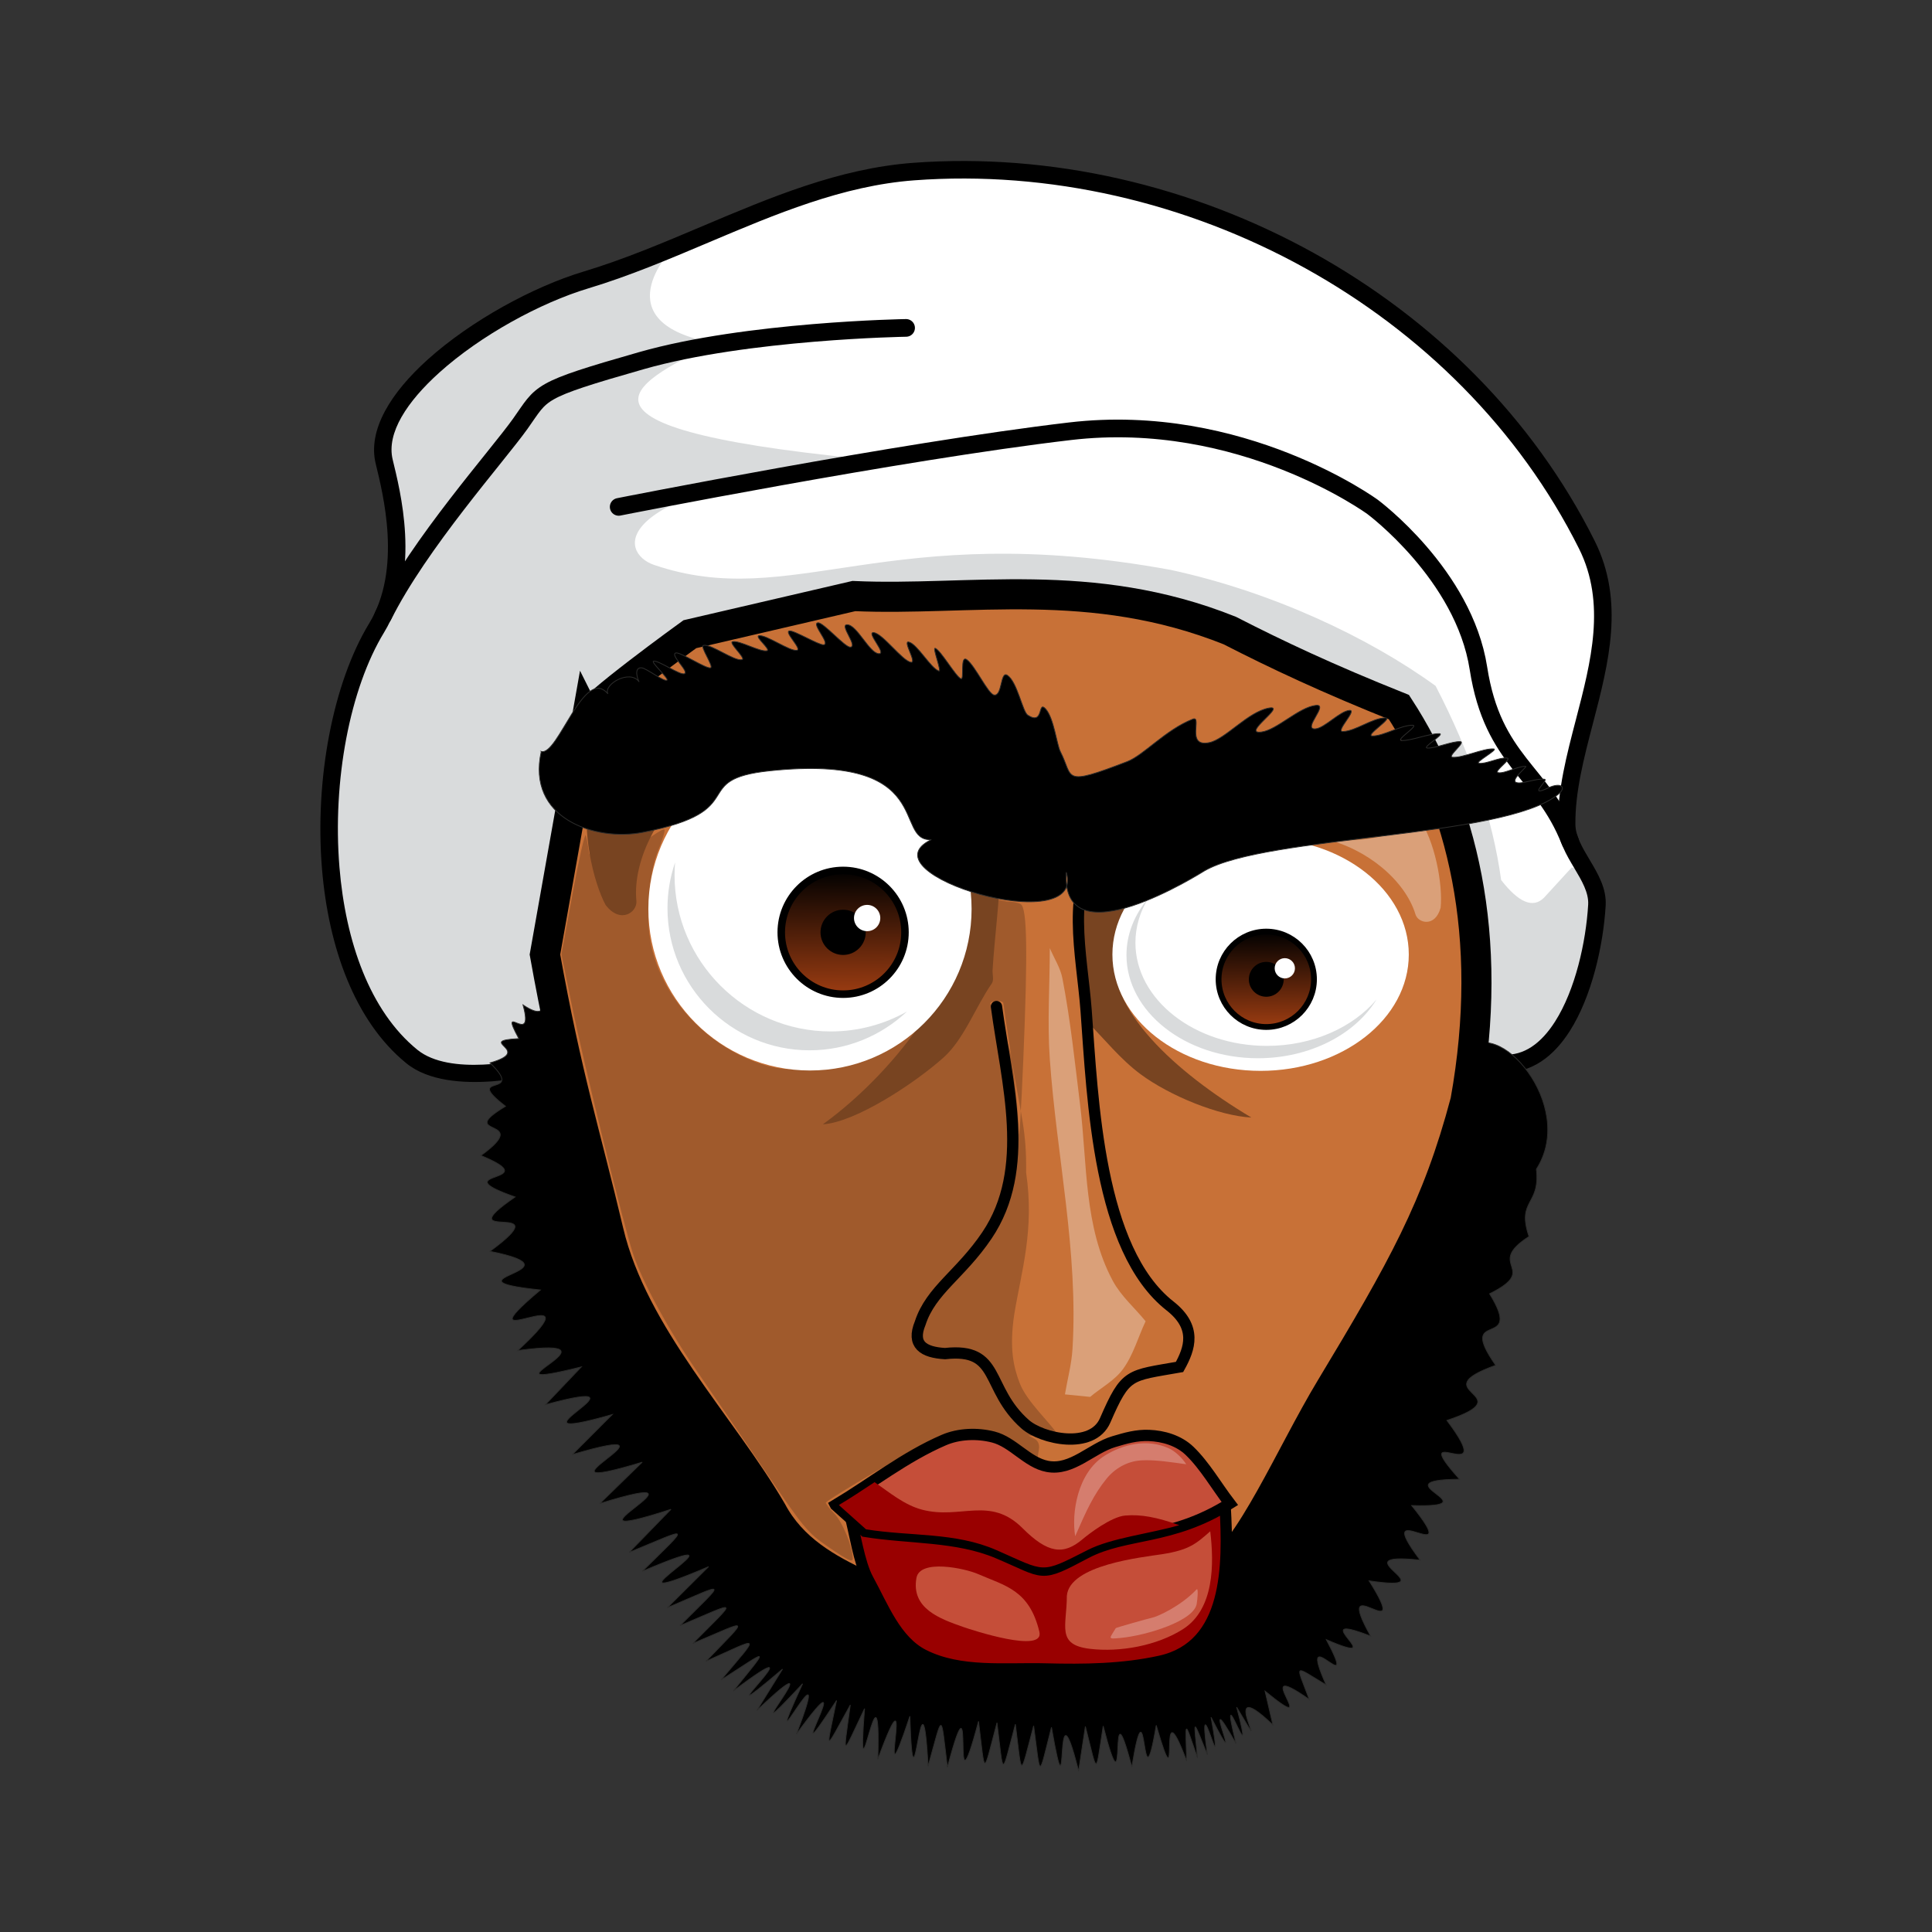 <svg:svg xmlns:dc="http://purl.org/dc/elements/1.1/" xmlns:ns2="http://creativecommons.org/ns#" xmlns:rdf="http://www.w3.org/1999/02/22-rdf-syntax-ns#" xmlns:svg="http://www.w3.org/2000/svg" fill-rule="evenodd" height="513.723" id="svg19977" version="1.1" viewBox="31.355 23.896 513.723 513.723" width="513.723">
  <svg:rect x="31.355" y="23.896" width="513.723" height="513.723" fill="#333333" stroke="none"/>
  <svg:defs id="defs20111">
    <svg:linearGradient gradientUnits="userSpaceOnUse" id="linearGradient20729" x1="254.99" x2="254.68" y1="287.1" y2="255.19">
      <svg:stop id="stop20725" offset="0" stop-color="#963a11" />
      <svg:stop id="stop20727" offset="1" />
    </svg:linearGradient>
  </svg:defs>
  <svg:path d="m175.75 306.84s-24.135 6.705-34.862-2.011c-28.511-23.165-26.733-85.472-9.386-113.97 9.386-15.419 3.951-36.185 2.011-44.247-4.273-17.766 29.914-41.134 53.634-48.27 29.302-8.816 56.639-26.56 87.154-28.828 71.729-5.333 146.24 33.694 179 99.221 12.17 24.34-5.641 50.494-5.363 74.417 0.089 7.637 8.504 13.83 8.045 21.453-1.246 20.678-11.934 53.283-35.532 38.214-33.487-21.383-62.929-50.46-99.892-65.031-60.958-24.028-118.68 18.973-144.81 69.053z" fill="#fff" id="path20043" />
  <svg:path d="m175.75 306.84s-24.135 6.705-34.862-2.011c-28.511-23.165-26.733-85.472-9.386-113.97 9.386-15.419 3.951-36.185 2.011-44.247-4.273-17.766 29.914-41.134 53.634-48.27 7.613-2.291 15.092-5.184 22.53-8.252l0.264 0.207s-18.772 19.442 11.397 24.805c-18.101 9.386-48.94 22.124 39.555 30.839-69.053 8.716-64.807 25.029-55.645 28.158 36.866 12.588 61.902-12.515 137.44 1.341 26.817 5.81 52.516 17.877 70.394 30.839 9.386 18.101 15.196 35.308 17.431 51.622 4.693 6.034 8.492 7.598 11.397 4.693l7.375-8.045c1.455 0.328 2.801 0.772 4.046 1.324 1.579 2.804 2.844 5.651 2.658 8.732-1.246 20.678-11.934 53.283-35.532 38.214-33.487-21.383-62.929-50.46-99.892-65.031-60.958-24.028-118.68 18.973-144.81 69.053z" fill="#d9dbdc" id="path20045" />
  <svg:path d="m176.35 309.09c-0.073 0.019-25.265 7.023-36.931-2.456-13.761-11.181-20.733-30.91-22.449-51.754-1.972-23.94 2.99-49.524 12.545-65.222 4.396-7.222 5.316-15.81 4.908-23.557-0.417-7.915-2.227-14.992-3.178-18.948-2.152-8.948 4.05-18.842 13.839-27.652 11.482-10.334 28.055-19.365 41.392-23.377 10.686-3.215 21.099-7.621 31.501-12.023 18.264-7.728 36.497-15.444 56.153-16.905 36.739-2.731 74.21 6.043 106.57 23.979 31.578 17.504 58.28 43.74 74.676 76.532 8.022 16.044 3.739 32.463-0.468 48.588-2.388 9.154-4.75 18.21-4.65 26.845 0.036 3.089 1.879 6.182 3.716 9.264 2.307 3.872 4.607 7.731 4.329 12.343-0.635 10.539-3.673 24.12-9.556 33.332-2.13 3.336-4.645 6.129-7.573 8.058-3.049 2.008-6.504 3.07-10.387 2.836-3.549-0.214-7.412-1.518-11.593-4.187-11.574-7.391-22.819-15.823-34.061-24.253-20.797-15.595-41.583-31.181-65.422-40.578-27.269-10.749-53.891-7.751-77.192 3.361-27.721 13.219-50.773 37.882-64.714 64.603l-0.471 0.903-0.981 0.268zm-34.009-6.051c8.604 6.99 27.37 2.915 31.827 1.815 14.417-27.187 38.009-52.217 66.351-65.732 24.391-11.631 52.279-14.761 80.877-3.488 24.401 9.619 45.451 25.403 66.512 41.195 11.045 8.282 22.093 16.567 33.789 24.035 3.471 2.217 6.583 3.294 9.359 3.461 2.814 0.17 5.328-0.606 7.555-2.073 2.348-1.547 4.417-3.867 6.212-6.678 5.421-8.49 8.233-21.19 8.829-31.099 0.194-3.228-1.728-6.455-3.657-9.692-2.165-3.633-4.338-7.278-4.388-11.607-0.107-9.182 2.34-18.562 4.814-28.043 3.988-15.286 8.048-30.849 0.795-45.357-15.966-31.93-41.987-57.49-72.77-74.553-31.555-17.491-68.119-26.046-103.99-23.379-18.965 1.41-36.809 8.96-54.682 16.523-10.565 4.471-21.141 8.946-31.973 12.205-12.758 3.838-28.617 12.483-39.612 22.378-8.594 7.734-14.116 16.095-12.423 23.132 0.987 4.107 2.866 11.445 3.305 19.782 0.447 8.506-0.609 18.012-5.598 26.209-9.065 14.892-13.754 39.377-11.856 62.426 1.624 19.717 8.068 38.257 20.724 48.54z" id="path20047" />
  <svg:path d="m421.3 303.54c7.834-10.225 29.532 14.173 18.582 31.247 1.124 9.768-5.305 7.996-1.963 17.899-12.065 7.774 3.261 8.414-10.48 15.226 9.481 15.292-9.164 3.63 1.626 19.014-20.152 7.228 7.941 7.693-12.975 14.659 14.448 19.197-11.498-0.938 3.368 15.651-22.116 0.128 9.418 7.64-12.742 6.979 14.587 18.043-11.441-3.687 2.255 14.513-22.489-2.385 8.655 8.775-13.562 5.52 12.04 19.167-10.349-4.493 0.402 14.689-18.615-7.202 6.565 8.854-11.785 0.938 9.312 17.519-8.368-6.454-0.038 12.046-8.86-5.316-8.139-5.891-4.497 3.855-17.062-11.977 4.663 11.247-11.758-2.209l2.08 8.982c-15.885-15.224 1.182 13.469-9.628-4.71 5.543 21.106-5.435-11.609-0.161 9.685-10.839-19.224 3.582 12.83-6.649-7.006 3.982 22.23-4.071-12.582-0.965 9.977-4.134-10.175-3.62-9.815-2.641 0.81-3.719-10.739-3.125-9.957-2.885 0.83-8.429-22.476-0.996 14.916-8.085-9.475-4.106 24.483-2.231-14.779-6.488 11.063-6.76-25.575-0.636 16.101-7.618-10.864-2.099 13.499-1.409 13.167-4.737 0.11l-1.801 11.839c-6.978-27.701-2.142 17.337-7.214-11.62-3.56 13.988-2.834 13.717-4.739-0.392-3.775 14.161-3.033 13.971-4.857-0.418-3.819 14.318-3.077 14.196-4.889-0.402-3.834 14.42-3.094 14.366-4.909-0.378-7.943 29.924-0.311-17.711-8.272 12.228-1.853-14.95-1.105-14.665-5.137-0.298-1.728-31.863-3.864 18.284-4.844-13.286-9.815 29.501 2.398-18.246-8.52 11.427 0.958-31.409-5.894 17.233-3.532-13.446-6.194 12.971-5.754 13.548-3.792-0.975-6.985 12.544-6.6 13.161-3.653-1.191-16.901 25.779 7.756-16.329-10.681 8.952 11.145-29.062-11.241 14.722 1.644-13.397-21.462 22.975 10.954-14.881-12.143 7.089l6.809-10.983c-24.59 20.815 12.922-13.768-13.116 5.841 10.005-12.401 9.527-11.099-3.231-2.958 10.576-12.585 10.721-11.51-4.012-4.969 11.76-12.213 11.84-11.205-3.495-4.745 12.213-12.33 12.351-11.374-3.398-4.738 12.487-12.487 12.707-11.584-3.365-4.771l10.948-10.896c-34.005 14.473 16.398-13.27-17.61 1.226 12.912-12.82 13.109-11.854-3.508-5.031l11.124-11.453c-34.868 11.286 15.98-12.31-18.913-1.536l11.268-10.994c-34.269 10.343 15.315-11.999-18.58-2.032l10.62-10.639c-32.5 9.228 14.202-11.289-17.783-2.621l9.553-10.044c-30.402 7.531 13.98-8.543-16.899-4.355 22.854-21.157-17.041 3.246 6.017-16.103-27.921-2.949 12.5-5.115-13.417-10.276 19.563-14.357-12.143-1.472 6.692-14.457-20.062-7.047 9.104-3.516-9.095-11.013 14.356-10.401-7.407-4.706 6.546-13.098-11.786-9.146 5.764-1.948-4.12-11.536 12.019-3.415-4.271-5.845 7.666-6.454-5.777-10.675 4.346 2.751 1.11-8.963 10.07 6.738 1.455-9.209 7.771 2.243-10.041-16.715 241.65 8.428 243.1 10.194z" id="path20049" stroke="#2c2c2b" stroke-width=".216" />
  <svg:path d="m187.41 214.84c0-2.535 27.381-22.31 27.381-22.31 14.535-3.381 29.071-6.761 43.606-10.141 30.673 1.386 63.012-5.593 99.946 9.167 12.561 6.445 26.117 12.821 44.985 20.362 16.674 25.636 25.627 60.632 17.687 104.76-7.459 28.191-16.83 44.79-35.905 76.446-10.596 17.584-21.49 43.578-31.471 49.365-9.982 5.787-20.924 10.853-35.297 13.347-9.054 4.219-18.863 4.667-29.014 3.403-9.465-2.5-18.931-5.687-28.395-13.691-9.765-4.527-18.978-9.743-24.339-19.775-13.318-22.864-36.896-46.777-43.42-74.39-6.276-26.565-11.08-41.048-16.919-73.669 3.718-20.959 7.437-41.917 11.155-62.875z" fill="#c87137" id="path20051" stroke="#000" stroke-width="8" />
  <svg:path d="m364.1 321.05c-20.611-12.292-38.41-29.013-36.185-43.494 0.155-1.008 0.405-2.006 0.76-2.991 2.559-7.572 7.567-15.359 13.237-19.31 6.314-4.399 10.641-4.907 18.093-6.828 8.115-2.091 11.088-14.038 24.474-17.229-25.56-4.289-49.827 5.434-60.271 17.248-9.78 11.063-5.143 29.387-4.056 44.113 0.07 0.952 0.14 1.933 0.211 2.933 4.713 4.729 8.906 10.068 14.268 14.037 7.732 5.723 20.842 11.088 29.469 11.521z" fill="#784421" id="path20053" />
  <svg:path d="m366.55 246.78c21.75 0 39.404 13.858 39.404 30.931 0 17.072-17.654 30.93-39.404 30.93s-39.405-13.858-39.405-30.93c0-17.073 17.655-30.931 39.405-30.931z" fill="#fff" id="path20057" />
  <svg:path d="m257.21 426.14c1.371 4.798 2.538 13.306 4.934 17.682 4.003 7.31 7.363 16.396 14.804 20.15 9.731 4.907 21.591 3.416 32.485 3.7 10.163 0.266 20.503 0.139 30.43-2.056 18.371-4.062 18.13-25.64 17.271-41.12-15.9 4.386-30.405 8.226-46.878 9.046-17.33 0.863-35.912-4.66-53.046-7.402z" fill="#900" id="path20059" stroke="#000" stroke-width="3" />
  <svg:path d="m315.03 448.26c0 7.942-2.89 12.975 6.087 14.057 8.097 0.976 17.906-0.842 24.781-5.217 8.382-5.333 8.293-17.447 7.263-26.029-3.752 3.306-5.6 4.966-12.8 6.09-5.318 0.829-24.687 2.818-25.331 11.099z" fill="#c54e39" id="path20061" />
  <svg:path d="m287.5 456.52c-6.168-2.167-13.917-4.887-12.463-13.042 0.912-5.121 12.89-2.562 16.356-1.049 7.231 3.157 13.665 4.205 16.336 15.376 1.403 5.869-17.87-0.468-20.229-1.285z" fill="#c54e39" id="path20063" />
  <svg:path d="m314.16 543.79c-6.523-4.471-7.92-6.167-21.007-25.503-7.711-11.392-17.702-26.025-22.203-32.518-9.318-13.442-18.189-29.705-21.308-39.064-3.161-9.484-16.392-63.196-20.365-82.674l-3.465-16.985 3.765-20.507c2.071-11.279 4.014-19.832 4.318-19.007 0.304 0.825 0.8 3.526 1.101 6.002 4.579 8.665 23.585-9.003 25.048-7.919 0.282 0.282-0.665 3.417-2.106 6.967-3.149 7.759-4.239 22.181-2.361 31.229 3.825 18.427 19.452 34.785 38.477 40.277 17.072 4.667 29.86-6.005 43.935-9.781 16.382-7.989 21.238-3.857 29.355-17.614l-0.445-16.068c-0.43-15.527 4.384-11.088 7.597-11.07 1.469 0.008 3.251 0.383 3.959 0.832 2.129 1.351 2.372 15.423 0.882 51.171-0.768 18.431-1.464 29.235-1.546 24.008-0.083-5.227-1.26-16.706-2.616-25.509s-2.475-16.343-2.487-16.756c-0.012-0.413-0.895-0.75-1.963-0.75s-2.138 0.338-2.378 0.75c-0.24 0.413 5.672 10.003 7.026 18.256 3.208 19.561 5.068 24.074 4.882 38.013 2.793 19.233-1.509 32.432-3.942 47.127-1.671 11.238-0.289 17.43 1.8 22.874 2.416 6.297 10.347 13.336 12.619 17.133-8.858 1.824-12.241-1.202-7.645 1.411 1.117 0.635 1.654 1.882 1.435 3.333l-0.601 3.756-4.648-3.257c-6.471-4.535-9.755-6.659-16.881-6.659-5.338 0-7.505 0.5-14.413 3.841-6.281 3.038-31.644 17.766-34.264 20.122-0.237 0.213 1.023 1.89 2.802 3.725 2.706 2.792 6.059 10.947 6.121 14.89 0.023 1.433-1.528 0.688-8.476-4.075z" fill="#a05a2c" fill-rule="evenodd" id="path20761" transform="matrix(.8 0 0 .8 0 -0)" />
  <svg:path d="m250.15 322.86c20.61-14.888 39.593-41.646 37.367-59.185-0.155-1.222-0.404-2.43-0.759-3.623-2.56-9.171-7.568-18.603-13.238-23.387-6.314-5.328-10.64-5.944-18.093-8.27-8.115-2.533-11.088-17.003-24.473-20.867 25.56-5.195 49.827 6.581 60.27 20.889 9.78 13.399 5.144 35.593 4.057 53.429-0.071 1.153 0.431 2.62-0.211 3.552-4.28 6.207-7.428 14.856-12.79 19.663-7.732 6.931-23.503 17.275-32.13 17.799z" fill="#784421" id="path20055" />
  <svg:path d="m253.51 424.09c9.595-5.757 18.511-12.839 28.785-17.27 4.034-1.741 8.899-1.904 13.158-0.823 5.291 1.342 9.03 6.794 14.393 7.813 6.534 1.242 11.656-4.781 17.682-6.579 3.195-0.954 6.037-1.777 9.369-1.645 3.759 0.149 7.874 1.311 10.78 4.112 4.051 3.905 7.127 9.321 10.691 13.981-15.613 9.846-27.688 7.595-38.242 13.159-12.609 6.647-10.424 5.498-23.439 0-11.001-4.647-23.576-3.838-35.364-5.757l-7.813-6.991z" fill="#c54e39" id="path20065" stroke="#000" stroke-width="3" />
  <svg:path d="m254.41 424.09c3.278-1.966 6.297-3.968 9.498-6.086 4.03 2.791 7.923 6.081 12.631 7.32 10.25 2.697 18.041-3.753 26.728 4.934 6.669 6.669 10.857 7.229 15.927 2.934 1.649-1.396 7.613-5.976 11.322-6.306 4.183-0.371 8.46 0.437 14.409 2.555-7.975 2.31-17.974 3.361-24.379 6.618-12.705 6.459-10.903 5.857-24.278 0-10.939-4.791-22.856-3.599-34.644-5.518l-7.214-6.451z" fill="#900" id="path20067" />
  <svg:path d="m317.25 432.38c-1.017-6.089 0.557-16.861 7.848-21.414 4.887-3.051 11.26-4.613 17.115-1.929 1.517 0.695 3.43 2.419 4.565 4.211-3.506-0.472-8.418-1.296-12.122-1.024-3.646 0.268-6.856 2.149-9.063 4.862-3.4 4.18-5.308 8.344-8.343 15.294z" fill="#d57d6e" id="path20069" />
  <svg:path d="m349.6 450.09c-0.327 4.731-13.416 8.703-20.309 9.343-3.638 0.337-2.91 0.228-1.245-2.62 0.079-0.137 8.858-2.608 9.525-2.727 1.493-0.265 7.78-3.124 11.95-7.555 0.544-0.578 0.227 2.778 0.079 3.559z" fill="#d57d6e" id="path20071" />
  <svg:path d="m296.32 291.54c2.719 20.282 9.429 43.119-2.535 60.846-7.033 10.422-14.885 14.532-17.747 23.325-2.367 5.747 0.845 7.775 6.592 8.113 14.926-1.659 10.535 9.235 21.296 18.761 4.446 3.936 17.857 6.89 21.296-1.014 5.516-12.677 6.242-11.81 19.775-14.198 2.718-4.899 4.725-10.529-2.535-16.226-19.067-14.961-20.549-54.73-22.31-78.593-1.087-14.726-5.724-33.051 4.056-44.113" fill="none" id="path20073" stroke="#000" stroke-linecap="round" stroke-width="3" />
  <svg:path d="m310.5 276c0 9.833-0.689 19.69 0 29.499 1.812 25.764 7.62 51.185 6.034 77.098-0.249 4.07-1.341 8.045-2.011 12.067l6.704 0.67c2.905-2.458 6.465-4.305 8.716-7.374 2.778-3.789 4.022-8.492 6.033-12.738-2.905-3.576-6.531-6.67-8.715-10.727-7.743-14.38-6.768-31.184-8.716-46.929-1.384-11.197-2.549-22.444-4.692-33.521-0.552-2.852-2.235-5.363-3.353-8.045z" fill="#e9c6af" id="path20075" opacity=".552" />
  <svg:path d="m383.56 246.98c10.867 1.536 23.72-2.019 24.877-5.809 4.539 6.159 6.621 18.18 5.981 24.104-1.475 5.311-5.988 4.06-6.677 1.781-2.742-9.073-13.033-17.571-24.181-20.076z" fill="#daa079" id="path20077" />
  <svg:path d="m246.73 222.6c23.719 0 42.971 19.252 42.971 42.971s-19.252 42.972-42.971 42.972-42.971-19.253-42.971-42.972 19.252-42.971 42.971-42.971z" fill="#fff" id="path20081" />
  <svg:path d="m218.13 230.42c-11.282 6.617-27.059 8.522-30.052 4.869-2.212 8.844 0.94 23.038 4.329 29.277 4.032 5.186 8.44 1.763 8.167-1.062-1.089-11.243 6.403-25.272 17.556-33.084z" fill="#784421" id="path20079" />
  <svg:path d="m272.51 292.87c-6.771 6.384-15.885 10.306-25.887 10.306-20.81 0-37.783-16.972-37.783-37.783 0-4.259 0.713-8.358 2.022-12.183-0.092 1.124-0.141 2.26-0.141 3.406 0 22.882 18.663 41.545 41.544 41.545 7.343 0 14.248-1.925 20.245-5.291z" fill="#d9dbdc" id="path20083" />
  <svg:path d="m133.23 187.64c9.545-19.166 30.401-42.542 36.481-51.079 6.08-8.536 4.022-8.715 32.18-16.76 28.157-8.045 70.394-8.715 70.394-8.715" fill="none" id="path20085" stroke="#000" stroke-linecap="round" stroke-width="4.7" />
  <svg:path d="m448.86 247.64c-7.373-18.803-20.507-21.123-24.387-46.055s-28.157-42.907-28.157-42.907-34.862-25.476-80.45-20.112c-45.589 5.363-120 20.112-120 20.112" fill="none" id="path20087" stroke="#000" stroke-linecap="round" stroke-width="4.7" />
  <svg:path d="m397.37 289.67c-5.644 9.221-17.666 15.615-31.53 15.615-19.253 0-34.955-12.326-34.955-27.438 0-5.576 2.14-10.772 5.805-15.11-2.193 3.584-3.424 7.594-3.424 11.823 0 15.112 15.702 27.438 34.955 27.438 12.148 0 22.881-4.91 29.149-12.328z" fill="#d9dbdc" id="path20089" />
  <svg:g id="g20737">
    <svg:path d="m255.54 255.35c9.079 0 16.449 7.369 16.449 16.448s-7.37 16.449-16.449 16.449-16.448-7.37-16.448-16.449 7.369-16.448 16.448-16.448z" fill="url(#linearGradient20729)" id="path20093" stroke="#000" stroke-width="2" />
    <svg:path d="m255.54 265.79c3.319 0 6.013 2.694 6.013 6.013s-2.694 6.013-6.013 6.013-6.013-2.694-6.013-6.013 2.694-6.013 6.013-6.013z" id="path20095" />
    <svg:path d="m261.93 264.51c1.929 0 3.495 1.566 3.495 3.495s-1.566 3.495-3.495 3.495-3.495-1.566-3.495-3.495 1.566-3.495 3.495-3.495z" fill="#fff" id="path20097" />
  </svg:g>
  <svg:path d="m175.28 223.72c4.449 1.23 11.411-22.898 17.716-15.332-1.279-2.47 5.866-6.666 8.314-3.166-0.255-0.318-1.595-3.803 0.56-3.764 1.293 0.023 6.089 3.847 6.849 3.295 0.568-0.413-4.482-4.892-3.564-5.049 1.4-0.239 7.079 3.866 8.222 3.325 1.28-0.605-4.096-5.147-2.27-5.521 1.193-0.244 7.997 4.283 9.182 3.964 0.98-0.263-2.941-5.779-1.88-5.978 2.096-0.393 8.182 4.279 10.235 3.807 1.236-0.284-3.76-4.553-2.461-4.793 1.856-0.343 7.233 2.78 9.071 2.433 1.271-0.24-3.386-3.811-2.074-4.011 1.93-0.294 8.159 4.19 10.053 3.887 1.528-0.243-3.508-4.961-1.951-5.155 1.28-0.16 7.84 3.834 9.095 3.684 1.897-0.228-3.41-5.728-1.5-5.853 1.446-0.095 7.15 6.55 8.561 6.474 2.187-0.117-2.995-5.979-0.82-5.955 2.618 0.028 5.894 7.582 8.427 7.702 2.229 0.105-3.555-5.861-1.338-5.601 2.386 0.279 7.549 7.482 9.853 7.875 1.743 0.298-2.264-5.782-0.554-5.376 2.26 0.537 5.842 7.016 8.006 7.703 0.831 0.264-1.8-6.336-0.983-6.04 1.481 0.535 5.425 7.488 6.845 8.107 0.979 0.427-0.337-6.494 1.593-5.049 2.187 1.638 5.596 9.02 7.167 9.352 2.3 0.487 1.657-6.519 3.585-5.227 2.646 1.772 4.027 9.684 5.417 10.594 4.391 2.875 2.571-4.089 4.762-1.644 2.192 2.445 2.957 9.5 3.914 11.362 3.592 6.986 0.217 9.395 17.777 2.636 4.407-1.696 10.149-8.432 17.442-11.299 2.599-1.022-1.994 7.621 4.403 6.242 4.318-0.932 10.214-8.154 15.814-9.181 4.9-0.899-7.425 7.027-2.027 6.381 4.133-0.495 9.996-6.62 14.575-7.102 3.496-0.368-3.781 6.476-0.193 6.251 2.438-0.154 6.575-4.768 9.109-4.913 2.093-0.119-3.898 5.697-1.784 5.627 3.467-0.116 7.681-3.541 11.274-3.634 2.286-0.058-5.656 4.814-3.383 4.82 2.935 0.007 7.575-2.889 10.627-2.866 1.941 0.015-4.772 4.008-2.848 4.076 2.482 0.087 7.418-1.932 9.99-1.83 1.636 0.065-4.798 3.72-3.191 3.825 2.073 0.135 6.586-1.843 8.733-1.71 1.638 0.102-3.631 4.013-2.038 4.161 2.647 0.247 8.191-2.429 10.919-2.219 1.436 0.111-5.228 3.635-3.893 3.819 1.87 0.257 5.461-1.634 7.456-1.4 1.501 0.176-3.725 3.612-2.34 3.896 1.636 0.335 5.469-1.857 7.328-1.67 0.436 0.044-4.034 3.533-2.609 4.237 1.372 0.677 5.215-1.128 7.607-0.815 1.153 0.151-4.733 4.979 0.962 2.299 3.352-1.578 5.068-0.236 2.638 1.729-14.535 11.756-77.45 10.805-94.001 20.297-0.572 0.328-38.284 24.358-36.775 0.403 5.412 18.117-54.627 0.436-35.893-8.672-10.345 0.484 1.811-22.948-42.876-18.316-22.222 2.303-4.161 10.606-33.897 16.379-12.616 2.449-30.931-3.694-26.938-21.501z" id="path20107" stroke="#2c2c2b" stroke-width=".216" />
  <svg:g id="g20742" transform="matrix(.771 0 0 .771 171.04 74.735)">
    <svg:path d="m255.54 255.35c9.079 0 16.449 7.369 16.449 16.448s-7.37 16.449-16.449 16.449-16.448-7.37-16.448-16.449 7.369-16.448 16.448-16.448z" fill="url(#linearGradient20729)" id="path20744" stroke="#000" stroke-width="2" />
    <svg:path d="m255.54 265.79c3.319 0 6.013 2.694 6.013 6.013s-2.694 6.013-6.013 6.013-6.013-2.694-6.013-6.013 2.694-6.013 6.013-6.013z" id="path20746" />
    <svg:path d="m261.93 264.51c1.929 0 3.495 1.566 3.495 3.495s-1.566 3.495-3.495 3.495-3.495-1.566-3.495-3.495 1.566-3.495 3.495-3.495z" fill="#fff" id="path20748" />
  </svg:g>
</svg:svg>